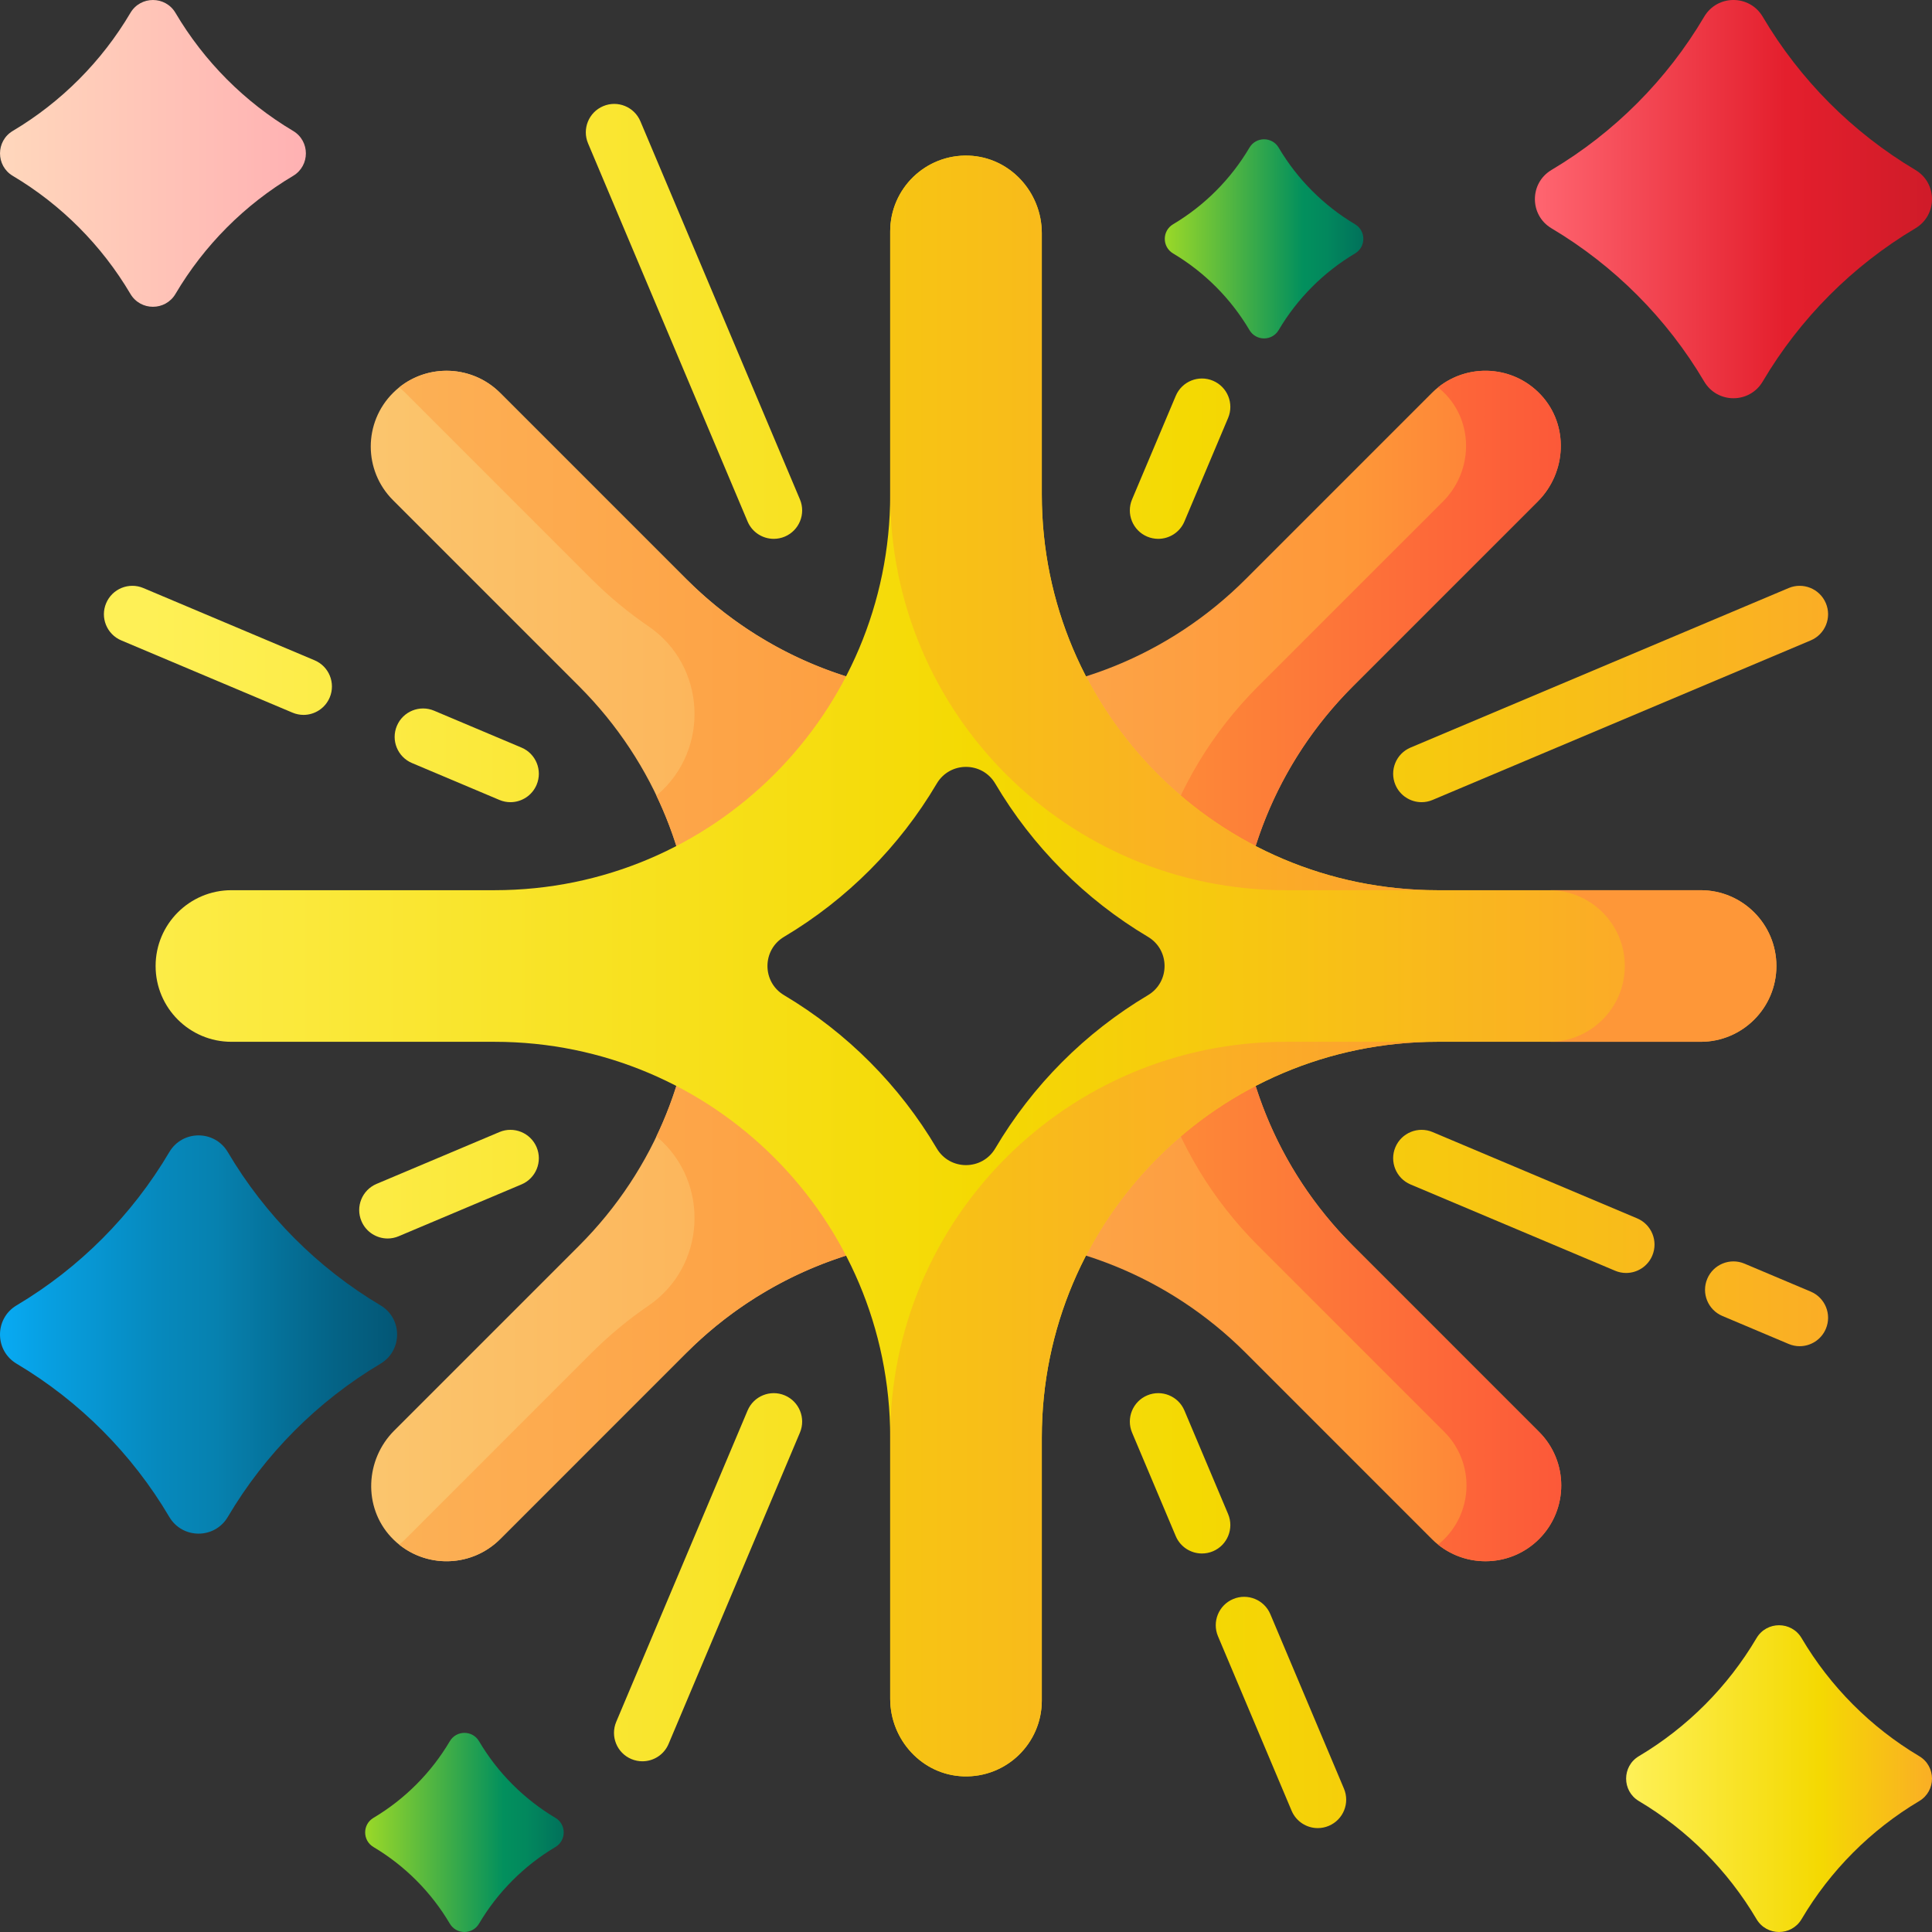 <svg width="72" height="72" viewBox="0 0 72 72" fill="none" xmlns="http://www.w3.org/2000/svg">
<rect x="0" y="0" width="72" height="72" fill="#333333" stroke="none"/>
<g clip-path="url(#clip0_463_4137)">
<path d="M50.499 8.358C49.327 7.661 48.346 6.677 47.653 5.503C47.408 5.087 46.808 5.087 46.563 5.503C45.87 6.677 44.889 7.661 43.717 8.358C43.305 8.603 43.305 9.2 43.717 9.445C44.889 10.142 45.87 11.126 46.563 12.3C46.808 12.716 47.408 12.716 47.653 12.3C48.346 11.126 49.327 10.142 50.499 9.445C50.911 9.2 50.911 8.603 50.499 8.358Z" fill="url(#paint0_linear_463_4137)"/>
<path d="M20.699 67.746C19.527 67.049 18.547 66.065 17.853 64.891C17.608 64.475 17.008 64.475 16.763 64.891C16.07 66.065 15.089 67.049 13.918 67.746C13.505 67.991 13.505 68.588 13.918 68.833C15.089 69.53 16.07 70.514 16.763 71.688C17.008 72.104 17.608 72.104 17.853 71.688C18.547 70.514 19.527 69.53 20.699 68.833C21.111 68.588 21.111 67.991 20.699 67.746Z" fill="url(#paint1_linear_463_4137)"/>
<path d="M71.524 65.447C69.719 64.373 68.208 62.857 67.14 61.048C66.762 60.408 65.838 60.408 65.46 61.048C64.392 62.857 62.882 64.373 61.077 65.447C60.442 65.824 60.442 66.744 61.077 67.121C62.882 68.195 64.392 69.711 65.46 71.52C65.838 72.16 66.762 72.16 67.14 71.52C68.208 69.711 69.719 68.195 71.524 67.121C72.159 66.744 72.159 65.824 71.524 65.447Z" fill="url(#paint2_linear_463_4137)"/>
<path d="M10.924 4.879C9.118 3.805 7.608 2.289 6.54 0.48C6.162 -0.16 5.238 -0.16 4.86 0.48C3.792 2.289 2.281 3.805 0.476 4.879C-0.158 5.257 -0.158 6.176 0.476 6.554C2.281 7.628 3.792 9.144 4.86 10.953C5.238 11.593 6.162 11.593 6.54 10.953C7.608 9.144 9.118 7.628 10.924 6.554C11.558 6.176 11.558 5.257 10.924 4.879Z" fill="url(#paint3_linear_463_4137)"/>
<path d="M57.356 53.361L50.421 46.425C44.663 40.667 44.663 31.332 50.421 25.575L57.308 18.687C58.391 17.604 58.471 15.839 57.427 14.719C56.331 13.542 54.488 13.517 53.361 14.644L46.426 21.579C40.668 27.337 31.333 27.337 25.575 21.579L18.64 14.644C17.536 13.541 15.748 13.541 14.645 14.644C13.541 15.748 13.541 17.536 14.645 18.639L21.58 25.575C27.337 31.332 27.337 40.667 21.58 46.425L14.692 53.313C13.609 54.396 13.529 56.16 14.573 57.282C15.669 58.458 17.512 58.483 18.64 57.356L25.575 50.42C31.333 44.663 40.668 44.663 46.426 50.42L53.361 57.356C54.464 58.459 56.253 58.459 57.356 57.356C58.459 56.252 58.459 54.464 57.356 53.361ZM43.633 37.224C40.996 38.793 38.788 41.008 37.227 43.652C36.675 44.587 35.325 44.587 34.773 43.652C33.212 41.008 31.004 38.793 28.366 37.224C27.439 36.672 27.439 35.328 28.366 34.776C31.004 33.207 33.212 30.992 34.773 28.348C35.325 27.413 36.675 27.413 37.227 28.348C38.788 30.992 40.996 33.207 43.633 34.776C44.561 35.328 44.561 36.672 43.633 37.224Z" fill="url(#paint4_linear_463_4137)"/>
<path d="M37.227 43.652C36.675 44.588 35.325 44.588 34.773 43.652C34.601 43.361 34.422 43.076 34.235 42.796C34.12 42.623 33.999 42.45 33.878 42.281C32.411 40.238 30.534 38.513 28.367 37.224C27.439 36.672 27.439 35.328 28.367 34.776C30.534 33.487 32.411 31.762 33.878 29.719C33.999 29.55 34.12 29.378 34.235 29.204C34.422 28.924 34.601 28.639 34.773 28.348C35.325 27.412 36.675 27.412 37.227 28.348C38.598 30.669 40.465 32.658 42.685 34.17C42.795 33.277 42.987 32.392 43.262 31.528C40.772 30.237 38.695 28.257 37.289 25.84C36.273 25.93 35.249 25.914 34.234 25.792C32.273 25.557 30.35 24.928 28.594 23.905C27.514 23.279 26.499 22.504 25.574 21.579L18.64 14.644C17.61 13.617 15.985 13.547 14.877 14.437C14.958 14.5 15.034 14.569 15.109 14.644L22.043 21.579C22.708 22.243 23.421 22.831 24.169 23.342C26.309 24.803 26.472 27.927 24.506 29.614C24.492 29.627 24.478 29.639 24.463 29.651C25.152 31.091 25.591 32.619 25.783 34.172C25.811 34.386 25.832 34.601 25.849 34.816C25.913 35.603 25.913 36.397 25.849 37.185C25.832 37.399 25.811 37.614 25.783 37.828C25.591 39.381 25.152 40.909 24.463 42.349C24.478 42.361 24.492 42.373 24.506 42.386C26.472 44.073 26.309 47.197 24.169 48.658C23.421 49.169 22.708 49.757 22.043 50.421L15.109 57.356C15.034 57.431 14.958 57.5 14.877 57.563C15.987 58.454 17.61 58.385 18.64 57.356L25.574 50.421C26.499 49.497 27.514 48.722 28.594 48.095C30.35 47.073 32.273 46.443 34.234 46.209C35.249 46.086 36.273 46.07 37.289 46.161C38.695 43.744 40.772 41.763 43.262 40.473C42.987 39.609 42.795 38.724 42.685 37.83C40.465 39.342 38.598 41.331 37.227 43.652Z" fill="url(#paint5_linear_463_4137)"/>
<path d="M50.421 25.574L57.308 18.688C58.391 17.605 58.471 15.84 57.428 14.719C56.403 13.619 54.727 13.525 53.592 14.437C53.699 14.521 53.801 14.616 53.897 14.719C54.94 15.84 54.86 17.605 53.777 18.688L46.889 25.574C45.162 27.301 43.952 29.349 43.262 31.528C44.269 32.051 45.342 32.459 46.467 32.739C47.058 30.113 48.377 27.618 50.421 25.574Z" fill="url(#paint6_linear_463_4137)"/>
<path d="M57.356 53.361L50.421 46.426C48.377 44.382 47.058 41.887 46.467 39.261C45.342 39.541 44.269 39.949 43.262 40.472C43.952 42.651 45.162 44.699 46.889 46.426L53.825 53.361C54.376 53.913 54.652 54.635 54.652 55.358C54.652 56.081 54.376 56.804 53.825 57.356C53.75 57.431 53.674 57.5 53.593 57.563C54.703 58.453 56.328 58.384 57.356 57.356C57.908 56.804 58.183 56.081 58.183 55.358C58.183 54.635 57.908 53.913 57.356 53.361Z" fill="url(#paint7_linear_463_4137)"/>
<path d="M63.377 33.175H53.569C45.426 33.175 38.825 26.574 38.825 18.431V8.691C38.825 7.159 37.634 5.855 36.103 5.8C34.496 5.743 33.175 7.029 33.175 8.623V18.431C33.175 26.574 26.574 33.175 18.431 33.175H8.624C7.063 33.175 5.799 34.44 5.799 36C5.799 37.56 7.063 38.825 8.624 38.825H18.431C26.574 38.825 33.175 45.426 33.175 53.569V63.309C33.175 64.84 34.366 66.145 35.897 66.199C37.504 66.257 38.825 64.971 38.825 63.376V53.569C38.825 45.426 45.426 38.825 53.569 38.825H63.377C64.937 38.825 66.202 37.56 66.202 36C66.201 34.44 64.937 33.175 63.377 33.175ZM42.782 37.087C40.438 38.481 38.477 40.449 37.09 42.798C36.6 43.628 35.4 43.628 34.91 42.798C33.523 40.449 31.562 38.481 29.219 37.087C28.395 36.597 28.395 35.403 29.219 34.913C31.562 33.519 33.523 31.551 34.91 29.202C35.4 28.372 36.6 28.372 37.09 29.202C38.477 31.551 40.438 33.519 42.782 34.913C43.606 35.403 43.606 36.597 42.782 37.087Z" fill="url(#paint8_linear_463_4137)"/>
<path d="M71.382 6.334C69.038 4.94 67.077 2.972 65.691 0.623C65.2 -0.208 64.001 -0.208 63.51 0.623C62.124 2.972 60.162 4.94 57.819 6.334C56.995 6.824 56.995 8.017 57.819 8.508C60.162 9.902 62.124 11.87 63.51 14.218C64.001 15.049 65.2 15.049 65.691 14.218C67.077 11.87 69.038 9.902 71.382 8.508C72.206 8.017 72.206 6.824 71.382 6.334Z" fill="url(#paint9_linear_463_4137)"/>
<path d="M29.247 52.002C28.709 51.775 28.087 52.027 27.86 52.566L22.965 64.168C22.738 64.707 22.99 65.328 23.529 65.555C23.663 65.611 23.803 65.638 23.94 65.638C24.353 65.638 24.746 65.395 24.916 64.991L29.811 53.389C30.038 52.851 29.785 52.23 29.247 52.002Z" fill="url(#paint10_linear_463_4137)"/>
<path d="M42.753 19.998C42.887 20.054 43.027 20.081 43.164 20.081C43.577 20.081 43.97 19.838 44.14 19.434L45.768 15.576C45.995 15.037 45.743 14.416 45.204 14.189C44.666 13.962 44.044 14.214 43.817 14.753L42.189 18.611C41.962 19.149 42.214 19.77 42.753 19.998Z" fill="url(#paint11_linear_463_4137)"/>
<path d="M11.723 24.607L5.343 21.915C4.805 21.688 4.183 21.94 3.956 22.479C3.728 23.018 3.981 23.639 4.52 23.866L10.9 26.558C11.034 26.614 11.174 26.642 11.311 26.642C11.724 26.642 12.116 26.398 12.287 25.994C12.514 25.455 12.262 24.834 11.723 24.607Z" fill="url(#paint12_linear_463_4137)"/>
<path d="M19.434 27.86L16.178 26.486C15.64 26.259 15.018 26.511 14.791 27.05C14.563 27.589 14.816 28.21 15.355 28.437L18.611 29.811C18.745 29.868 18.884 29.895 19.022 29.895C19.435 29.895 19.827 29.651 19.998 29.247C20.225 28.708 19.973 28.087 19.434 27.86Z" fill="url(#paint13_linear_463_4137)"/>
<path d="M61.012 45.405L53.389 42.189C52.851 41.962 52.23 42.214 52.002 42.753C51.775 43.292 52.028 43.913 52.566 44.141L60.189 47.356C60.323 47.413 60.463 47.44 60.6 47.44C61.013 47.44 61.406 47.197 61.576 46.792C61.803 46.254 61.551 45.633 61.012 45.405Z" fill="url(#paint14_linear_463_4137)"/>
<path d="M67.48 48.134L65.012 47.092C64.473 46.865 63.852 47.117 63.625 47.656C63.397 48.195 63.65 48.816 64.189 49.043L66.657 50.085C66.791 50.142 66.931 50.169 67.068 50.169C67.481 50.169 67.874 49.925 68.044 49.521C68.272 48.982 68.019 48.361 67.48 48.134Z" fill="url(#paint15_linear_463_4137)"/>
<path d="M45.768 56.424L44.14 52.566C43.913 52.027 43.291 51.775 42.753 52.002C42.215 52.23 41.962 52.851 42.189 53.389L43.817 57.247C43.987 57.651 44.38 57.894 44.793 57.894C44.93 57.894 45.069 57.868 45.204 57.811C45.742 57.584 45.995 56.962 45.768 56.424Z" fill="url(#paint16_linear_463_4137)"/>
<path d="M47.342 60.156C47.115 59.617 46.493 59.365 45.955 59.592C45.416 59.819 45.164 60.44 45.391 60.979L48.134 67.48C48.305 67.885 48.697 68.128 49.11 68.128C49.248 68.128 49.387 68.101 49.521 68.044C50.06 67.817 50.313 67.196 50.085 66.657L47.342 60.156Z" fill="url(#paint17_linear_463_4137)"/>
<path d="M23.866 4.52C23.638 3.98 23.017 3.728 22.479 3.956C21.94 4.183 21.688 4.804 21.915 5.343L27.86 19.434C28.03 19.838 28.423 20.081 28.836 20.081C28.973 20.081 29.113 20.054 29.247 19.998C29.786 19.77 30.038 19.149 29.811 18.611L23.866 4.52Z" fill="url(#paint18_linear_463_4137)"/>
<path d="M52.978 29.895C53.116 29.895 53.255 29.868 53.389 29.811L67.48 23.866C68.019 23.639 68.272 23.018 68.044 22.479C67.817 21.94 67.195 21.688 66.657 21.915L52.566 27.86C52.028 28.087 51.775 28.708 52.002 29.247C52.173 29.651 52.565 29.895 52.978 29.895Z" fill="url(#paint19_linear_463_4137)"/>
<path d="M18.611 42.189L14.034 44.12C13.495 44.347 13.242 44.968 13.47 45.507C13.64 45.911 14.033 46.155 14.446 46.155C14.583 46.155 14.723 46.128 14.857 46.071L19.434 44.14C19.972 43.913 20.225 43.292 19.998 42.753C19.77 42.214 19.148 41.962 18.611 42.189Z" fill="url(#paint20_linear_463_4137)"/>
<path d="M14.181 48.647C11.838 47.253 9.876 45.285 8.49 42.936C8 42.105 6.8 42.105 6.309 42.936C4.923 45.285 2.962 47.253 0.618 48.647C-0.206 49.137 -0.206 50.33 0.618 50.821C2.962 52.215 4.923 54.183 6.309 56.531C6.8 57.362 8 57.362 8.49 56.531C9.876 54.183 11.838 52.215 14.181 50.821C15.005 50.33 15.005 49.137 14.181 48.647Z" fill="url(#paint21_linear_463_4137)"/>
<path d="M63.377 33.175H57.727C59.287 33.175 60.552 34.44 60.552 36C60.552 37.56 59.287 38.825 57.727 38.825H63.377C64.937 38.825 66.201 37.56 66.201 36C66.201 34.44 64.937 33.175 63.377 33.175Z" fill="url(#paint22_linear_463_4137)"/>
<path d="M38.825 18.431V8.691C38.825 7.159 37.634 5.855 36.103 5.8C34.496 5.743 33.175 7.029 33.175 8.623V8.691V18.431C33.175 26.574 39.776 33.175 47.919 33.175H53.569C45.426 33.175 38.825 26.574 38.825 18.431Z" fill="url(#paint23_linear_463_4137)"/>
<path d="M33.175 53.569V63.309C33.175 64.84 34.366 66.145 35.897 66.199C37.504 66.257 38.825 64.971 38.825 63.376V53.569C38.825 45.426 45.426 38.825 53.569 38.825H47.919C39.776 38.825 33.175 45.426 33.175 53.569Z" fill="url(#paint24_linear_463_4137)"/>
</g>
<defs>
<linearGradient id="paint0_linear_463_4137" x1="43.526" y1="8.901" x2="52.284" y2="8.901" gradientUnits="userSpaceOnUse">
<stop stop-color="#97D729"/>
<stop offset="0.575" stop-color="#02905D"/>
<stop offset="0.676" stop-color="#02885D"/>
<stop offset="0.839" stop-color="#01705B"/>
<stop offset="1" stop-color="#01525A"/>
</linearGradient>
<linearGradient id="paint1_linear_463_4137" x1="13.726" y1="68.29" x2="22.484" y2="68.29" gradientUnits="userSpaceOnUse">
<stop stop-color="#97D729"/>
<stop offset="0.575" stop-color="#02905D"/>
<stop offset="0.676" stop-color="#02885D"/>
<stop offset="0.839" stop-color="#01705B"/>
<stop offset="1" stop-color="#01525A"/>
</linearGradient>
<linearGradient id="paint2_linear_463_4137" x1="60.782" y1="66.284" x2="74.274" y2="66.284" gradientUnits="userSpaceOnUse">
<stop stop-color="#FEF056"/>
<stop offset="0.521" stop-color="#F4D902"/>
<stop offset="1" stop-color="#FE9738"/>
</linearGradient>
<linearGradient id="paint3_linear_463_4137" x1="-1.412" y1="5.717" x2="13.774" y2="5.717" gradientUnits="userSpaceOnUse">
<stop stop-color="#FFDCBD"/>
<stop offset="0.003" stop-color="#FFDCBD"/>
<stop offset="1" stop-color="#FFA9B1"/>
</linearGradient>
<linearGradient id="paint4_linear_463_4137" x1="14.057" y1="36" x2="76.525" y2="36" gradientUnits="userSpaceOnUse">
<stop stop-color="#FBC56D"/>
<stop offset="0.584" stop-color="#FE9738"/>
<stop offset="0.998" stop-color="#FB2B3A"/>
</linearGradient>
<linearGradient id="paint5_linear_463_4137" x1="-5.365" y1="36.001" x2="71.901" y2="36.001" gradientUnits="userSpaceOnUse">
<stop stop-color="#FBC56D"/>
<stop offset="0.584" stop-color="#FE9738"/>
<stop offset="0.998" stop-color="#FB2B3A"/>
</linearGradient>
<linearGradient id="paint6_linear_463_4137" x1="-5.365" y1="23.278" x2="71.901" y2="23.278" gradientUnits="userSpaceOnUse">
<stop stop-color="#FBC56D"/>
<stop offset="0.584" stop-color="#FE9738"/>
<stop offset="0.998" stop-color="#FB2B3A"/>
</linearGradient>
<linearGradient id="paint7_linear_463_4137" x1="-5.365" y1="48.722" x2="71.901" y2="48.722" gradientUnits="userSpaceOnUse">
<stop stop-color="#FBC56D"/>
<stop offset="0.584" stop-color="#FE9738"/>
<stop offset="0.998" stop-color="#FB2B3A"/>
</linearGradient>
<linearGradient id="paint8_linear_463_4137" x1="-0.847" y1="36" x2="71.18" y2="36" gradientUnits="userSpaceOnUse">
<stop stop-color="#FEF056"/>
<stop offset="0.521" stop-color="#F4D902"/>
<stop offset="1" stop-color="#FE9738"/>
</linearGradient>
<linearGradient id="paint9_linear_463_4137" x1="57.437" y1="7.421" x2="74.952" y2="7.421" gradientUnits="userSpaceOnUse">
<stop stop-color="#FE646F"/>
<stop offset="0.521" stop-color="#E41F2D"/>
<stop offset="1" stop-color="#C41926"/>
</linearGradient>
<linearGradient id="paint10_linear_463_4137" x1="5.647" y1="58.779" x2="80.242" y2="58.779" gradientUnits="userSpaceOnUse">
<stop stop-color="#FEF056"/>
<stop offset="0.521" stop-color="#F4D902"/>
<stop offset="1" stop-color="#FE9738"/>
</linearGradient>
<linearGradient id="paint11_linear_463_4137" x1="5.647" y1="17.093" x2="80.242" y2="17.093" gradientUnits="userSpaceOnUse">
<stop stop-color="#FEF056"/>
<stop offset="0.521" stop-color="#F4D902"/>
<stop offset="1" stop-color="#FE9738"/>
</linearGradient>
<linearGradient id="paint12_linear_463_4137" x1="5.647" y1="24.236" x2="80.242" y2="24.236" gradientUnits="userSpaceOnUse">
<stop stop-color="#FEF056"/>
<stop offset="0.521" stop-color="#F4D902"/>
<stop offset="1" stop-color="#FE9738"/>
</linearGradient>
<linearGradient id="paint13_linear_463_4137" x1="5.647" y1="28.149" x2="80.242" y2="28.149" gradientUnits="userSpaceOnUse">
<stop stop-color="#FEF056"/>
<stop offset="0.521" stop-color="#F4D902"/>
<stop offset="1" stop-color="#FE9738"/>
</linearGradient>
<linearGradient id="paint14_linear_463_4137" x1="5.647" y1="44.773" x2="80.242" y2="44.773" gradientUnits="userSpaceOnUse">
<stop stop-color="#FEF056"/>
<stop offset="0.521" stop-color="#F4D902"/>
<stop offset="1" stop-color="#FE9738"/>
</linearGradient>
<linearGradient id="paint15_linear_463_4137" x1="5.647" y1="48.589" x2="80.242" y2="48.589" gradientUnits="userSpaceOnUse">
<stop stop-color="#FEF056"/>
<stop offset="0.521" stop-color="#F4D902"/>
<stop offset="1" stop-color="#FE9738"/>
</linearGradient>
<linearGradient id="paint16_linear_463_4137" x1="5.647" y1="54.907" x2="80.242" y2="54.907" gradientUnits="userSpaceOnUse">
<stop stop-color="#FEF056"/>
<stop offset="0.521" stop-color="#F4D902"/>
<stop offset="1" stop-color="#FE9738"/>
</linearGradient>
<linearGradient id="paint17_linear_463_4137" x1="5.647" y1="63.818" x2="80.242" y2="63.818" gradientUnits="userSpaceOnUse">
<stop stop-color="#FEF056"/>
<stop offset="0.521" stop-color="#F4D902"/>
<stop offset="1" stop-color="#FE9738"/>
</linearGradient>
<linearGradient id="paint18_linear_463_4137" x1="5.647" y1="11.976" x2="80.242" y2="11.976" gradientUnits="userSpaceOnUse">
<stop stop-color="#FEF056"/>
<stop offset="0.521" stop-color="#F4D902"/>
<stop offset="1" stop-color="#FE9738"/>
</linearGradient>
<linearGradient id="paint19_linear_463_4137" x1="5.647" y1="25.863" x2="80.242" y2="25.863" gradientUnits="userSpaceOnUse">
<stop stop-color="#FEF056"/>
<stop offset="0.521" stop-color="#F4D902"/>
<stop offset="1" stop-color="#FE9738"/>
</linearGradient>
<linearGradient id="paint20_linear_463_4137" x1="5.647" y1="44.13" x2="80.242" y2="44.13" gradientUnits="userSpaceOnUse">
<stop stop-color="#FEF056"/>
<stop offset="0.521" stop-color="#F4D902"/>
<stop offset="1" stop-color="#FE9738"/>
</linearGradient>
<linearGradient id="paint21_linear_463_4137" x1="0.236" y1="49.734" x2="17.751" y2="49.734" gradientUnits="userSpaceOnUse">
<stop stop-color="#08A9F1"/>
<stop offset="0.089" stop-color="#079FE1"/>
<stop offset="0.324" stop-color="#0689BD"/>
<stop offset="0.449" stop-color="#0681AF"/>
<stop offset="0.471" stop-color="#067EAB"/>
<stop offset="0.699" stop-color="#046386"/>
<stop offset="0.883" stop-color="#03526F"/>
<stop offset="1" stop-color="#024C67"/>
</linearGradient>
<linearGradient id="paint22_linear_463_4137" x1="-19.2" y1="36" x2="59.027" y2="36" gradientUnits="userSpaceOnUse">
<stop stop-color="#FEF056"/>
<stop offset="0.521" stop-color="#F4D902"/>
<stop offset="1" stop-color="#FE9738"/>
</linearGradient>
<linearGradient id="paint23_linear_463_4137" x1="-19.2" y1="19.487" x2="59.027" y2="19.487" gradientUnits="userSpaceOnUse">
<stop stop-color="#FEF056"/>
<stop offset="0.521" stop-color="#F4D902"/>
<stop offset="1" stop-color="#FE9738"/>
</linearGradient>
<linearGradient id="paint24_linear_463_4137" x1="-19.2" y1="52.513" x2="59.027" y2="52.513" gradientUnits="userSpaceOnUse">
<stop stop-color="#FEF056"/>
<stop offset="0.521" stop-color="#F4D902"/>
<stop offset="1" stop-color="#FE9738"/>
</linearGradient>
<clipPath id="clip0_463_4137">
<rect width="72" height="72" fill="white"/>
</clipPath>
</defs>
</svg>

